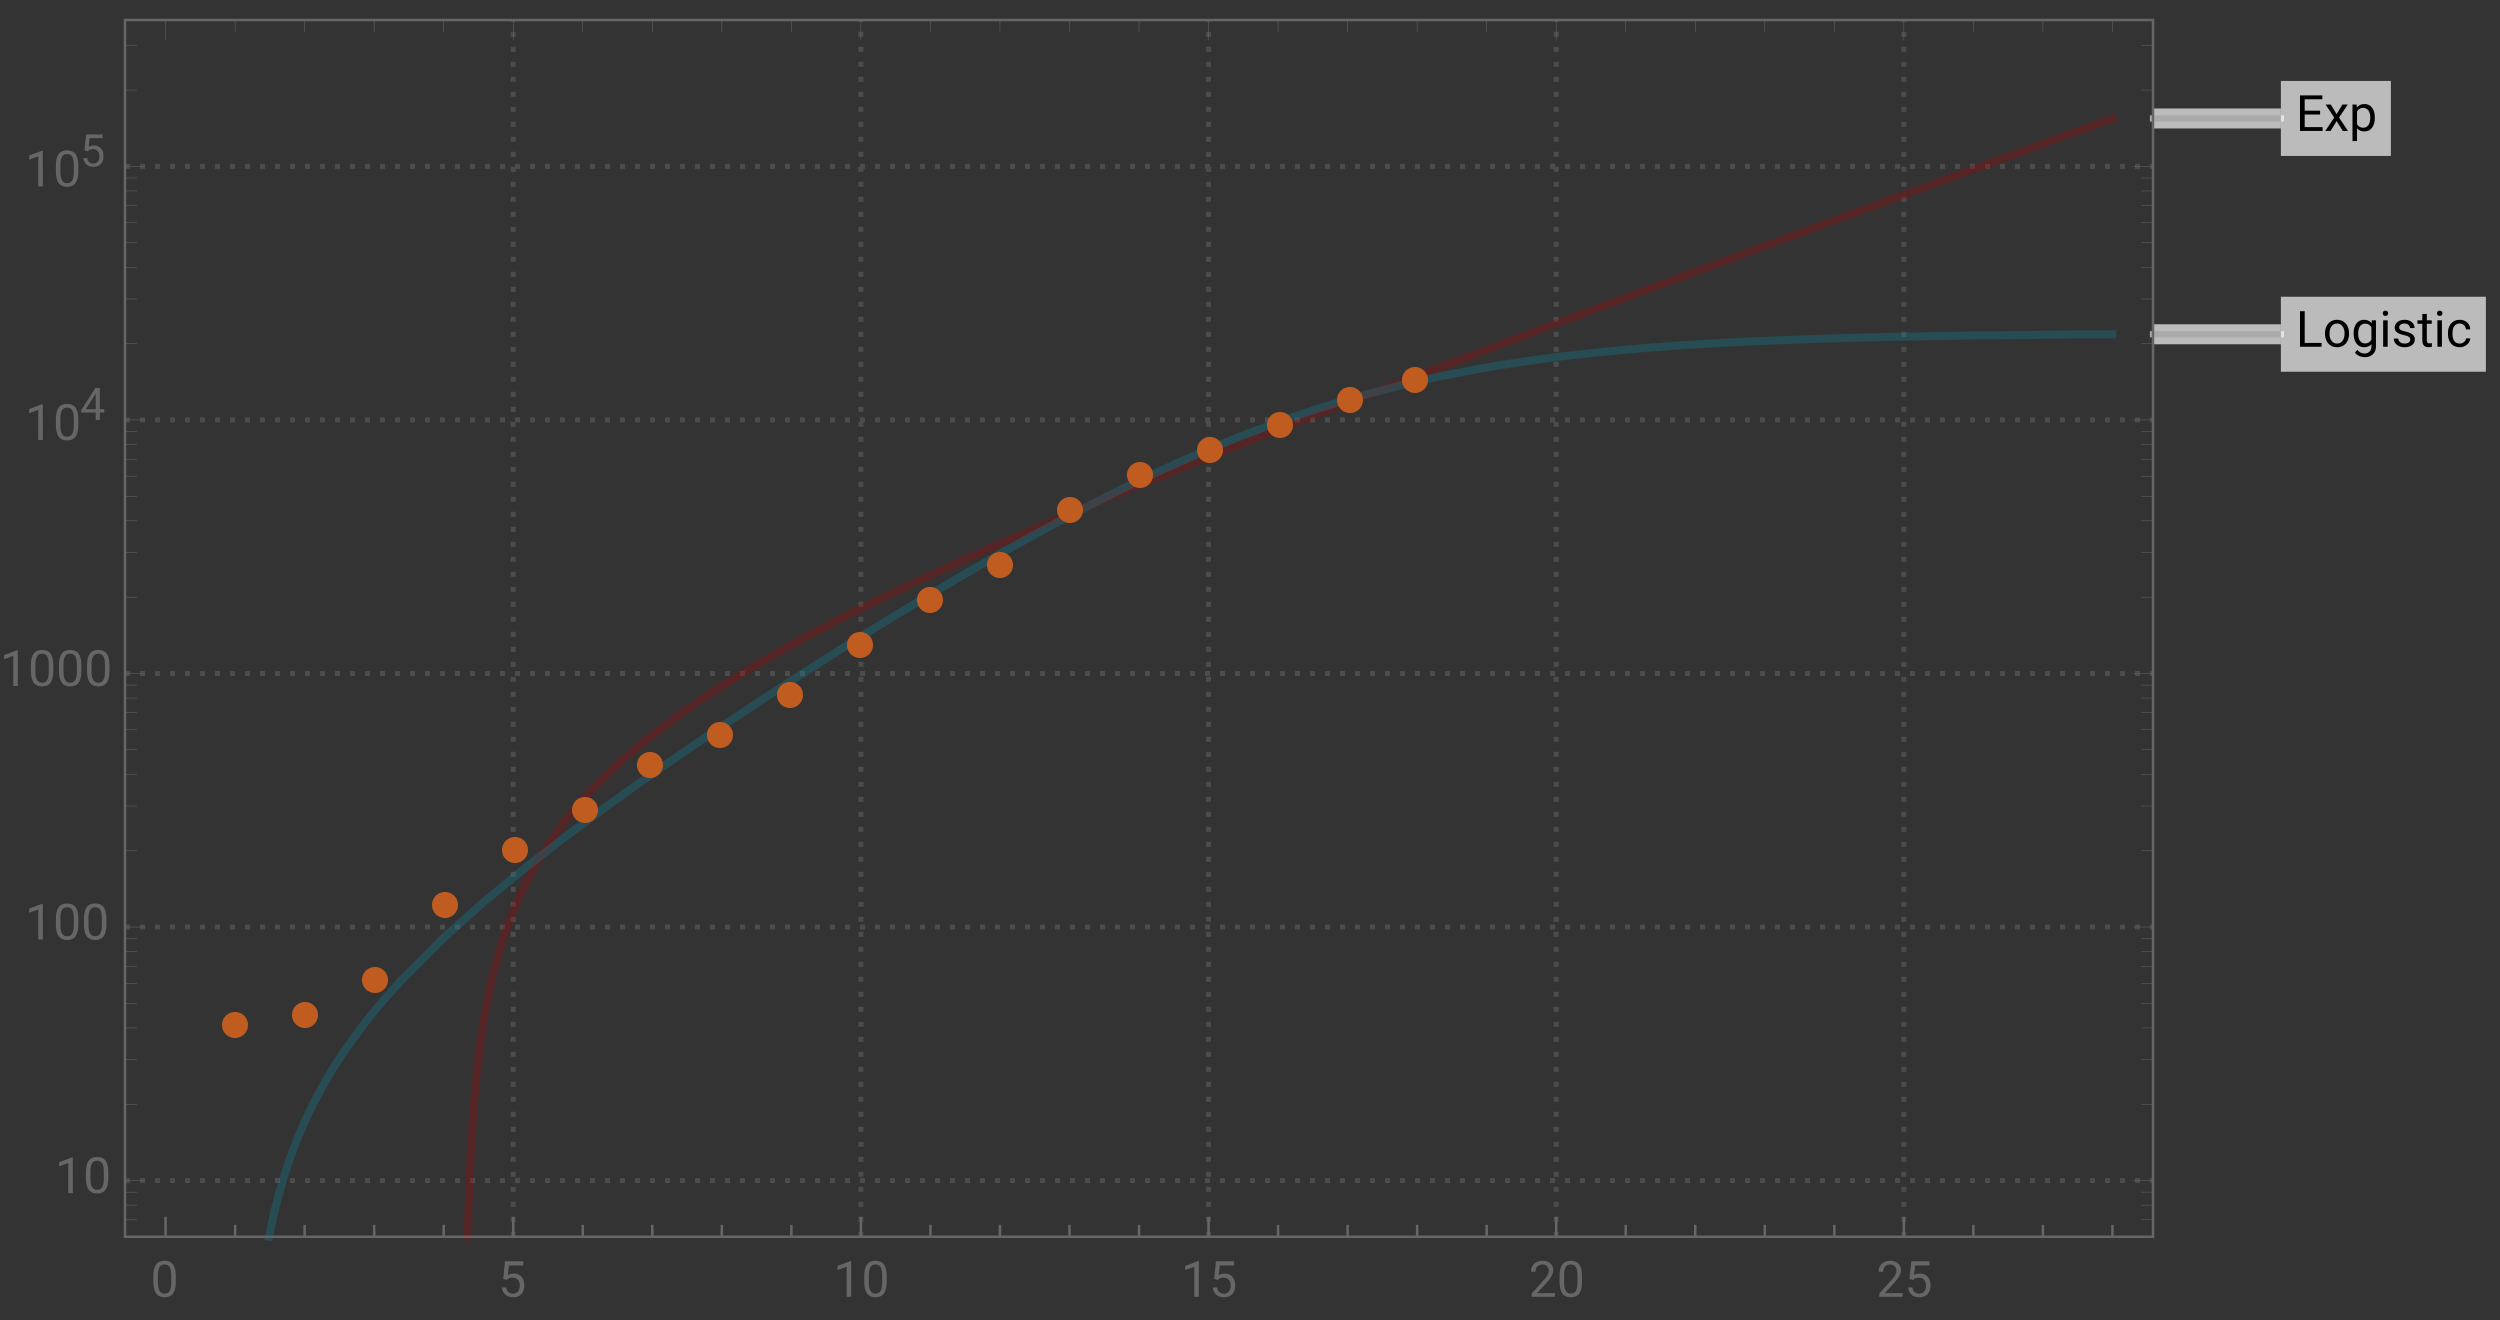 <svg xmlns="http://www.w3.org/2000/svg" xmlns:xlink="http://www.w3.org/1999/xlink" width="500pt" height="352" viewBox="0 0 500 264"><rect x="0" y="0" width="500" height="264" fill="#333333" stroke="none"/><defs><symbol overflow="visible" id="a"><path d="M4.844-3.285H1.762v2.52h3.582V0H.824v-7.11h4.469v.774H1.762v2.281h3.082zm0 0"/></symbol><symbol overflow="visible" id="b"><path d="M2.457-3.355l1.172-1.926h1.055l-1.73 2.61L4.733 0H3.691L2.47-1.977 1.25 0H.2l1.784-2.672-1.73-2.61h1.043zm0 0"/></symbol><symbol overflow="visible" id="c"><path d="M5.148-2.582c0 .805-.187 1.45-.554 1.941-.367.493-.864.739-1.492.739-.641 0-1.149-.203-1.516-.61v2.543H.684V-5.28h.824l.047.586c.367-.457.875-.688 1.53-.688.634 0 1.138.242 1.509.719.367.48.554 1.144.554 2zm-.906-.106c0-.593-.125-1.062-.379-1.41-.254-.343-.601-.515-1.047-.515-.546 0-.957.242-1.23.726v2.524c.27.48.684.722 1.242.722.434 0 .777-.171 1.031-.515.258-.344.383-.852.383-1.532zm0 0"/></symbol><symbol overflow="visible" id="d"><path d="M1.766-.766h3.37V0H.825v-7.11h.942zm0 0"/></symbol><symbol overflow="visible" id="e"><path d="M.445-2.691c0-.516.102-.98.305-1.395a2.25 2.25 0 01.848-.957c.363-.227.777-.34 1.246-.34.719 0 1.3.25 1.742.75.445.496.668 1.16.668 1.985v.066c0 .512-.098.977-.297 1.383a2.24 2.24 0 01-.844.957 2.35 2.35 0 01-1.261.34c-.715 0-1.297-.25-1.743-.746-.445-.5-.664-1.157-.664-1.977zm.907.109c0 .586.136 1.055.41 1.41.27.356.633.531 1.09.531.46 0 .824-.18 1.093-.539.27-.36.407-.863.407-1.511 0-.579-.137-1.047-.415-1.407a1.312 1.312 0 00-1.093-.543c-.446 0-.809.18-1.082.536-.274.355-.41.863-.41 1.523zm0 0"/></symbol><symbol overflow="visible" id="f"><path d="M.469-2.688c0-.82.191-1.476.57-1.964.383-.485.887-.73 1.516-.73.644 0 1.148.23 1.507.687l.043-.586h.825v5.156c0 .684-.2 1.219-.606 1.613-.406.395-.949.59-1.633.59a2.71 2.71 0 01-1.12-.242c-.364-.164-.641-.387-.833-.668l.469-.543c.387.477.86.719 1.418.719.441 0 .785-.125 1.031-.371.246-.246.367-.598.367-1.047v-.453c-.359.418-.855.625-1.48.625-.617 0-1.117-.25-1.5-.746-.383-.5-.574-1.18-.574-2.04zm.906.106c0 .594.125 1.062.367 1.402.246.34.586.512 1.028.512.57 0 .988-.262 1.253-.777V-3.86c-.277-.504-.691-.754-1.246-.754-.437 0-.78.168-1.027.511-.25.344-.375.848-.375 1.52zm0 0"/></symbol><symbol overflow="visible" id="g"><path d="M1.664 0H.762v-5.281h.902zM.688-6.684c0-.148.046-.27.136-.37.09-.102.223-.153.395-.153.176 0 .312.05.402.152.09.102.137.223.137.371 0 .145-.047.27-.137.364-.09.097-.223.148-.402.148-.176 0-.305-.047-.395-.148a.518.518 0 01-.136-.364zm0 0"/></symbol><symbol overflow="visible" id="h"><path d="M3.758-1.402a.659.659 0 00-.274-.567c-.183-.136-.504-.254-.96-.351-.458-.098-.82-.215-1.09-.352-.27-.137-.47-.297-.598-.488a1.161 1.161 0 01-.191-.672c0-.434.183-.8.55-1.098.367-.3.832-.453 1.403-.453.597 0 1.086.156 1.457.465.375.309.558.707.558 1.188h-.906c0-.247-.105-.461-.316-.641-.211-.18-.473-.27-.793-.27-.328 0-.586.075-.77.22a.666.666 0 00-.281.558c0 .218.086.383.258.496.172.11.484.215.937.316.45.102.817.219 1.094.36.281.14.488.308.625.507.133.196.203.434.203.72 0 .472-.191.85-.566 1.136-.38.285-.868.426-1.473.426-.422 0-.797-.075-1.121-.223a1.852 1.852 0 01-.766-.629 1.513 1.513 0 01-.273-.871h.902a.93.93 0 00.363.719c.227.18.528.265.895.265.344 0 .617-.066.824-.207a.635.635 0 00.309-.554zm0 0"/></symbol><symbol overflow="visible" id="i"><path d="M1.91-6.563v1.282h.985v.695H1.91v3.277c0 .211.043.371.13.477.089.105.237.16.452.16.102 0 .246-.023.43-.062V0a2.573 2.573 0 01-.695.098c-.403 0-.707-.121-.914-.368-.204-.242-.305-.59-.305-1.039v-3.277H.043v-.695h.965v-1.282zm0 0"/></symbol><symbol overflow="visible" id="j"><path d="M2.805-.64a1.3 1.3 0 00.843-.294 1.01 1.01 0 00.399-.73h.855c-.015.3-.12.59-.312.863a2.03 2.03 0 01-.77.653 2.2 2.2 0 01-1.015.246c-.72 0-1.293-.239-1.72-.72C.66-1.101.45-1.757.45-2.593v-.148c0-.516.094-.973.285-1.375.188-.399.457-.711.813-.93.351-.223.77-.336 1.25-.336.594 0 1.086.18 1.476.535.395.356.602.817.63 1.38h-.856a1.238 1.238 0 00-.387-.84 1.217 1.217 0 00-.863-.333c-.457 0-.813.168-1.067.496-.253.332-.378.81-.378 1.434v.172c0 .61.125 1.078.375 1.406.25.328.609.492 1.078.492zm0 0"/></symbol><symbol overflow="visible" id="k"><path d="M5.047-3.031c0 1.058-.18 1.844-.54 2.36-.362.51-.925.769-1.694.769-.758 0-1.32-.25-1.684-.754C.766-1.16.574-1.91.562-2.91v-1.207c0-1.043.18-1.82.54-2.328.363-.508.93-.762 1.703-.762.765 0 1.328.246 1.687.734.36.489.547 1.246.555 2.27zm-.902-1.235c0-.765-.106-1.324-.32-1.675-.216-.348-.555-.524-1.02-.524-.465 0-.801.176-1.012.524-.211.347-.32.882-.328 1.605v1.445c0 .77.113 1.336.336 1.704.222.367.558.546 1.012.546.445 0 .777-.171.992-.515.218-.344.332-.89.34-1.633zm0 0"/></symbol><symbol overflow="visible" id="l"><path d="M1.008-3.563l.36-3.546h3.64v.836H2.133l-.215 1.937a2.32 2.32 0 011.187-.309c.649 0 1.16.215 1.543.645.383.426.57 1.004.57 1.734 0 .735-.195 1.309-.593 1.73-.395.423-.945.634-1.656.634-.63 0-1.14-.176-1.54-.524C1.032-.773.81-1.254.75-1.87h.855c.055.406.2.715.434.922.234.207.547.308.93.308.422 0 .75-.14.988-.43.238-.284.36-.679.36-1.187 0-.472-.13-.855-.387-1.144-.258-.285-.606-.43-1.035-.43-.395 0-.704.086-.926.258l-.242.195zm0 0"/></symbol><symbol overflow="visible" id="m"><path d="M3.559 0h-.907v-6.02l-1.824.668v-.82l2.59-.973h.14zm0 0"/></symbol><symbol overflow="visible" id="n"><path d="M5.25 0H.59v-.648l2.46-2.735c.364-.414.618-.75.755-1.008.14-.257.21-.527.21-.804 0-.371-.113-.676-.34-.914-.222-.239-.523-.356-.898-.356-.449 0-.797.13-1.047.383-.25.254-.37.613-.37 1.066H.452c0-.652.211-1.183.633-1.586.422-.402.984-.605 1.691-.605.66 0 1.184.172 1.567.52.386.347.578.808.578 1.382 0 .703-.445 1.535-1.336 2.5L1.68-.738h3.57zm0 0"/></symbol><symbol overflow="visible" id="o"><path d="M3.965-2.148h.887v.664h-.887V0h-.817v-1.484H.234v-.48l2.864-4.434h.867zm-2.809 0h1.992v-3.137l-.097.176zm0 0"/></symbol><symbol overflow="visible" id="p"><path d="M.906-3.207l.324-3.191h3.278v.75H1.922l-.195 1.746a2.081 2.081 0 011.07-.278c.582 0 1.043.192 1.387.578.343.387.515.907.515 1.563 0 .66-.18 1.18-.535 1.559-.355.378-.851.566-1.492.566-.567 0-1.027-.156-1.383-.469-.36-.312-.562-.746-.613-1.3h.77c.05.367.179.644.39.828.21.187.492.28.836.28.379 0 .676-.128.89-.386.215-.258.32-.617.32-1.07 0-.426-.112-.77-.347-1.031-.234-.258-.543-.387-.93-.387-.355 0-.632.078-.835.23l-.215.18zm0 0"/></symbol></defs><path d="M102.645 247.36V4m69.531 243.36V4m69.531 243.36V4m69.531 243.36V4m69.532 243.36V4M25 236.11h405.602M25 185.402h405.602M25 134.695h405.602M25 83.984h405.602M25 33.277h405.602" fill="none" stroke="#666" stroke-opacity=".5" stroke-dasharray="1,2" stroke-miterlimit="3.25"/><path d="M93.547 247.36l.023-.934.125-4.516.13-3.754.128-3.21.125-2.81.129-2.495.129-2.246.125-2.04.258-3.601.125-1.606.129-1.5.257-2.734.125-1.254.13-1.187.253-2.203.13-1.032.128-.984.254-1.852.512-3.312.117-.707.121-.688.238-1.32.477-2.438.117-.57.121-.558.234-1.082.477-2.024.121-.48.117-.47.239-.917.476-1.734.953-3.141.121-.367.118-.36.238-.707.476-1.355.954-2.512.117-.297.12-.293.24-.578.476-1.12.953-2.106.129-.27.129-.273.257-.532.516-1.03 1.031-1.958 2.067-3.539.258-.414.261-.406.516-.797 1.031-1.531 2.067-2.844.484-.625.48-.613.965-1.196 1.93-2.258 3.855-4.097.118-.121.12-.117.235-.235.473-.46.945-.91 1.89-1.755 3.782-3.273 8.207-6.301 7.656-5.172 8.3-5.074 8.145-4.582 7.602-4.004 8.238-4.121 7.696-3.676 8.336-3.832 8.183-3.645 7.633-3.304 8.277-3.508 7.727-3.207 7.578-3.09 8.219-3.308 7.672-3.043 8.312-3.266 8.16-3.176 7.614-2.933 8.253-3.16 7.707-2.934 7.555-2.86 8.195-3.086 7.649-2.87 8.293-3.098 7.742-2.883 7.59-2.82 8.234-3.051 7.684-2.84 8.324-3.074 8.176-3.012 7.625-2.805 8.27-3.039 7.722-2.832 7.567-2.777 8.21-3.008 7.66-2.805.137-.046.133-.051.266-.098 1.605-.586 2.137-.781.133-.05.136-.048.266-.097.535-.196 1.07-.394.133-.047.133-.05.266-.099.535-.195.133-.047.137-.05.265-.098.133-.047.133-.05.136-.048.133-.05" fill="none" stroke-width="1.6" stroke-linecap="square" stroke="#a60000" stroke-opacity=".3" stroke-miterlimit="3.25"/><path d="M53.805 247.36l.07-.376.121-.601.121-.59.242-1.137.485-2.136.12-.508.122-.5.242-.965.48-1.836.97-3.332.117-.383.12-.375.235-.738.477-1.422.945-2.64.121-.317.117-.309.238-.613.473-1.184.95-2.242.117-.27.12-.265.235-.527.477-1.024.945-1.957 1.898-3.597.13-.23.128-.227.254-.454.516-.89L66.418 214l2.059-3.203 4.113-5.719.242-.312.238-.309.48-.61.962-1.199 1.918-2.304 3.84-4.309 8.32-8.34 8.172-7.3 7.62-6.29 8.263-6.421 7.714-5.723 7.563-5.418 8.207-5.703 7.656-5.184 8.3-5.5 8.145-5.281 7.602-4.828 8.238-5.125 7.696-4.68 8.336-4.941 8.183-4.7 7.633-4.238 8.277-4.41 7.727-3.918 7.578-3.633 8.219-3.683 7.672-3.18 8.312-3.14 8.16-2.766 7.614-2.297 8.253-2.18 7.707-1.761 7.555-1.485.258-.047.254-.047.512-.09 1.027-.183 2.047-.348 4.098-.652.12-.016.122-.02.238-.034.477-.075.957-.14 1.91-.27 3.824-.511.133-.016.386-.047.52-.066 1.035-.13 2.074-.241 4.145-.457.242-.024.242-.027.485-.047.964-.098 1.938-.187 3.871-.352.117-.012.121-.007.235-.02.476-.043.95-.078 1.894-.152 3.797-.282.258-.015.258-.02.511-.035 1.032-.07 2.058-.133 4.117-.246.118-.008.12-.008.243-.011.476-.028.961-.055 1.922-.101 3.844-.184.129-.007.129-.004.261-.016.52-.023 1.043-.043 2.082-.09 4.16-.16.129-.008.129-.004.254-.008.512-.02 1.023-.035 2.043-.07 4.086-.125.121-.004.117-.004.238-.008.477-.011.953-.028 1.906-.05 3.813-.098h.129l.133-.004.257-.008.516-.011 1.035-.024 2.067-.043 4.132-.082.122-.004h.12l.243-.004.48-.011.965-.016 1.93-.035 3.863-.059.117-.004h.117l.239-.004.472-.007.946-.012 1.89-.028 3.786-.046.128-.004h.13l.253-.004.516-.004 1.023-.012 2.055-.023 4.105-.043h.239l.242-.004.476-.004.957-.008 1.918-.02h.239l.238-.003.48-.004 2.872-.024h.27l.265-.004 1.605-.011 2.137-.012.133-.004h.402l1.606-.012h.265l.266-.004.535-.003h.535l.133-.004h.402" fill="none" stroke-width="1.6" stroke-linecap="square" stroke="#0d86a0" stroke-opacity=".3" stroke-miterlimit="3.25"/><path d="M430.602 23.688h25.574" fill="none" stroke-width="4" stroke-linejoin="round" stroke="#fff" stroke-opacity=".667" stroke-miterlimit="3.25"/><path d="M430.602 23.688h25.574" fill="none" stroke-width="1.25" stroke-linecap="square" stroke="#aaa" stroke-miterlimit="3.25"/><path d="M478.176 16.188v15h-22v-15zm0 0" fill="#fff" fill-opacity=".667"/><use xlink:href="#a" x="459.175" y="26.188"/><use xlink:href="#b" x="464.859" y="26.188"/><use xlink:href="#c" x="469.815" y="26.188"/><path d="M430.602 66.848h25.574" fill="none" stroke-width="4" stroke-linejoin="round" stroke="#fff" stroke-opacity=".667" stroke-miterlimit="3.25"/><path d="M430.602 66.848h25.574" fill="none" stroke-width="1.25" stroke-linecap="square" stroke="#aaa" stroke-miterlimit="3.25"/><path d="M497.176 59.348v15h-41v-15zm0 0" fill="#fff" fill-opacity=".667"/><use xlink:href="#d" x="459.175" y="69.347"/><use xlink:href="#e" x="464.556" y="69.347"/><use xlink:href="#f" x="470.259" y="69.347"/><use xlink:href="#g" x="475.869" y="69.347"/><use xlink:href="#h" x="478.296" y="69.347"/><use xlink:href="#i" x="483.452" y="69.347"/><use xlink:href="#g" x="486.719" y="69.347"/><use xlink:href="#j" x="489.146" y="69.347"/><path d="M49.602 205A2.598 2.598 0 0047 202.398 2.598 2.598 0 0044.398 205 2.598 2.598 0 0047 207.602 2.598 2.598 0 0049.602 205zm14-2A2.598 2.598 0 0061 200.398 2.598 2.598 0 0058.398 203 2.598 2.598 0 0061 205.602 2.598 2.598 0 0063.602 203zm14-7A2.598 2.598 0 0075 193.398 2.598 2.598 0 0072.398 196 2.598 2.598 0 0075 198.602 2.598 2.598 0 0077.602 196zm14-15A2.598 2.598 0 0089 178.398 2.598 2.598 0 0086.398 181 2.598 2.598 0 0089 183.602 2.598 2.598 0 0091.602 181zm14-11a2.598 2.598 0 00-2.602-2.602 2.598 2.598 0 00-2.602 2.602 2.598 2.598 0 002.602 2.602 2.598 2.598 0 002.602-2.602zm14-8a2.598 2.598 0 00-2.602-2.602 2.598 2.598 0 00-2.602 2.602 2.598 2.598 0 002.602 2.602 2.598 2.598 0 002.602-2.602zm13-9a2.598 2.598 0 00-2.602-2.602 2.598 2.598 0 00-2.602 2.602 2.598 2.598 0 002.602 2.602 2.598 2.598 0 002.602-2.602zm14-6a2.598 2.598 0 00-2.602-2.602 2.598 2.598 0 00-2.602 2.602 2.598 2.598 0 002.602 2.602 2.598 2.598 0 002.602-2.602zm14-8a2.598 2.598 0 00-2.602-2.602 2.598 2.598 0 00-2.602 2.602 2.598 2.598 0 002.602 2.602 2.598 2.598 0 002.602-2.602zm14-10a2.598 2.598 0 00-2.602-2.602 2.598 2.598 0 00-2.602 2.602 2.598 2.598 0 002.602 2.602 2.598 2.598 0 002.602-2.602zm14-9a2.598 2.598 0 00-2.602-2.602 2.598 2.598 0 00-2.602 2.602 2.598 2.598 0 002.602 2.602 2.598 2.598 0 002.602-2.602zm14-7a2.598 2.598 0 00-2.602-2.602 2.598 2.598 0 00-2.602 2.602 2.598 2.598 0 002.602 2.602 2.598 2.598 0 002.602-2.602zm14-11A2.598 2.598 0 00214 99.398a2.598 2.598 0 00-2.602 2.602 2.598 2.598 0 002.602 2.602 2.598 2.598 0 002.602-2.602zm14-7A2.598 2.598 0 00228 92.398 2.598 2.598 0 00225.398 95 2.598 2.598 0 00228 97.602 2.598 2.598 0 00230.602 95zm14-5A2.598 2.598 0 00242 87.398 2.598 2.598 0 00239.398 90 2.598 2.598 0 00242 92.602 2.598 2.598 0 00244.602 90zm14-5A2.598 2.598 0 00256 82.398 2.598 2.598 0 00253.398 85 2.598 2.598 0 00256 87.602 2.598 2.598 0 00258.602 85zm14-5A2.598 2.598 0 00270 77.398 2.598 2.598 0 00267.398 80 2.598 2.598 0 00270 82.602 2.598 2.598 0 00272.602 80zm13-4A2.598 2.598 0 00283 73.398 2.598 2.598 0 00280.398 76 2.598 2.598 0 00283 78.602 2.598 2.598 0 00285.602 76zm0 0" fill-rule="evenodd" fill="#c05c20"/><path d="M430.602 247.36H25m0 0V4m0 0h405.602m0 0v243.36" fill="none" stroke-width=".5" stroke-linecap="square" stroke="#666" stroke-miterlimit="3.25"/><path d="M33.113 247.36v-4" fill="none" stroke-width=".5" stroke="#666" stroke-miterlimit="3.25"/><use xlink:href="#k" x="30.112" y="259.36" fill="#666"/><path d="M47.02 247.36v-2.4m13.906 2.4v-2.4m13.906 2.4v-2.4m13.906 2.4v-2.4m13.907 2.4v-4" fill="none" stroke-width=".5" stroke="#666" stroke-miterlimit="3.25"/><use xlink:href="#l" x="99.643" y="259.36" fill="#666"/><path d="M116.55 247.36v-2.4m13.907 2.4v-2.4m13.906 2.4v-2.4m13.907 2.4v-2.4m13.906 2.4v-4" fill="none" stroke-width=".5" stroke="#666" stroke-miterlimit="3.25"/><g fill="#666"><use xlink:href="#m" x="166.675" y="259.36"/><use xlink:href="#k" x="172.29" y="259.36"/></g><path d="M186.082 247.36v-2.4m13.906 2.4v-2.4m13.907 2.4v-2.4m13.905 2.4v-2.4m13.907 2.4v-4" fill="none" stroke-width=".5" stroke="#666" stroke-miterlimit="3.25"/><g fill="#666"><use xlink:href="#m" x="236.206" y="259.36"/><use xlink:href="#l" x="241.821" y="259.36"/></g><path d="M255.613 247.36v-2.4m13.907 2.4v-2.4m13.906 2.4v-2.4m13.906 2.4v-2.4m13.906 2.4v-4" fill="none" stroke-width=".5" stroke="#666" stroke-miterlimit="3.25"/><g fill="#666"><use xlink:href="#n" x="305.738" y="259.36"/><use xlink:href="#k" x="311.353" y="259.36"/></g><path d="M325.145 247.36v-2.4m13.905 2.4v-2.4m13.907 2.4v-2.4m13.906 2.4v-2.4m13.907 2.4v-4" fill="none" stroke-width=".5" stroke="#666" stroke-miterlimit="3.25"/><g fill="#666"><use xlink:href="#n" x="375.269" y="259.36"/><use xlink:href="#l" x="380.884" y="259.36"/></g><path d="M394.676 247.36v-2.4m13.906 2.4v-2.4m13.906 2.4v-2.4" fill="none" stroke-width=".5" stroke="#666" stroke-miterlimit="3.25"/><path d="M25 236.11h4.055" fill="none" stroke-width=".1" stroke="#666" stroke-miterlimit="3.25"/><g fill="#666"><use xlink:href="#m" x="11" y="238.61"/><use xlink:href="#k" x="16.615" y="238.61"/></g><path d="M25 185.402h4.055" fill="none" stroke-width=".1" stroke="#666" stroke-miterlimit="3.25"/><g fill="#666"><use xlink:href="#m" x="5" y="187.902"/><use xlink:href="#k" x="10.615" y="187.902"/><use xlink:href="#k" x="16.23" y="187.902"/></g><path d="M25 134.695h4.055" fill="none" stroke-width=".1" stroke="#666" stroke-miterlimit="3.25"/><g fill="#666"><use xlink:href="#m" y="137.194"/><use xlink:href="#k" x="5.615" y="137.194"/><use xlink:href="#k" x="11.23" y="137.194"/><use xlink:href="#k" x="16.846" y="137.194"/></g><path d="M25 83.984h4.055" fill="none" stroke-width=".1" stroke="#666" stroke-miterlimit="3.25"/><g fill="#666"><use xlink:href="#m" x="5" y="87.986"/><use xlink:href="#k" x="10.615" y="87.986"/></g><use xlink:href="#o" x="16" y="83.986" fill="#666"/><path d="M25 33.277h4.055" fill="none" stroke-width=".1" stroke="#666" stroke-miterlimit="3.25"/><g fill="#666"><use xlink:href="#m" x="5" y="37.278"/><use xlink:href="#k" x="10.615" y="37.278"/></g><use xlink:href="#p" x="16" y="33.278" fill="#666"/><path d="M25 247.36h2.398M25 243.965h2.398M25 241.023h2.398M25 238.43h2.398M25 220.848h2.398M25 211.918h2.398M25 205.582h2.398M25 200.668h2.398M25 196.652h2.398M25 193.258h2.398M25 190.316h2.398M25 187.723h2.398M25 170.137h2.398M25 161.207h2.398M25 154.875h2.398M25 149.957h2.398M25 145.945h2.398M25 142.55h2.398M25 139.61h2.398M25 137.016h2.398M25 119.43h2.398M25 110.5h2.398M25 104.164h2.398M25 99.25h2.398M25 95.234h2.398M25 91.84h2.398M25 88.898h2.398M25 86.305h2.398M25 68.723h2.398M25 59.793h2.398M25 53.457h2.398M25 48.543h2.398M25 44.527h2.398M25 41.133h2.398M25 38.191h2.398M25 35.598h2.398M25 18.012h2.398M25 9.086h2.398M33.113 4v4.055M102.645 4v4.055M172.176 4v4.055M241.707 4v4.055M311.238 4v4.055M380.77 4v4.055M47.02 4v2.398M60.926 4v2.398M74.832 4v2.398M88.738 4v2.398M116.55 4v2.398M130.457 4v2.398M144.363 4v2.398M158.27 4v2.398M186.082 4v2.398M199.988 4v2.398M213.895 4v2.398M227.8 4v2.398M255.613 4v2.398M269.52 4v2.398M283.426 4v2.398M297.332 4v2.398M325.145 4v2.398M339.05 4v2.398M352.957 4v2.398M366.863 4v2.398M394.676 4v2.398M408.582 4v2.398M422.488 4v2.398m8.114 229.712h-4.059m4.059-50.708h-4.059m4.059-50.707h-4.059m4.059-50.711h-4.059m4.059-50.707h-4.059m4.059 214.083h-2.403m2.403-3.395h-2.403m2.403-2.942h-2.403m2.403-2.593h-2.403m2.403-17.582h-2.403m2.403-8.93h-2.403m2.403-6.336h-2.403m2.403-4.914h-2.403m2.403-4.016h-2.403m2.403-3.394h-2.403m2.403-2.942h-2.403m2.403-2.593h-2.403m2.403-17.586h-2.403m2.403-8.93h-2.403m2.403-6.332h-2.403m2.403-4.918h-2.403m2.403-4.012h-2.403m2.403-3.395h-2.403m2.403-2.94h-2.403m2.403-2.594h-2.403m2.403-17.586h-2.403m2.403-8.93h-2.403m2.403-6.336h-2.403m2.403-4.914h-2.403m2.403-4.016h-2.403m2.403-3.394h-2.403m2.403-2.942h-2.403m2.403-2.593h-2.403m2.403-17.582h-2.403m2.403-8.93h-2.403m2.403-6.336h-2.403m2.403-4.914h-2.403m2.403-4.016h-2.403m2.403-3.394h-2.403m2.403-2.942h-2.403m2.403-2.593h-2.403m2.403-17.586h-2.403m2.403-8.926h-2.403" fill="none" stroke-width=".1" stroke="#666" stroke-miterlimit="3.25"/></svg>